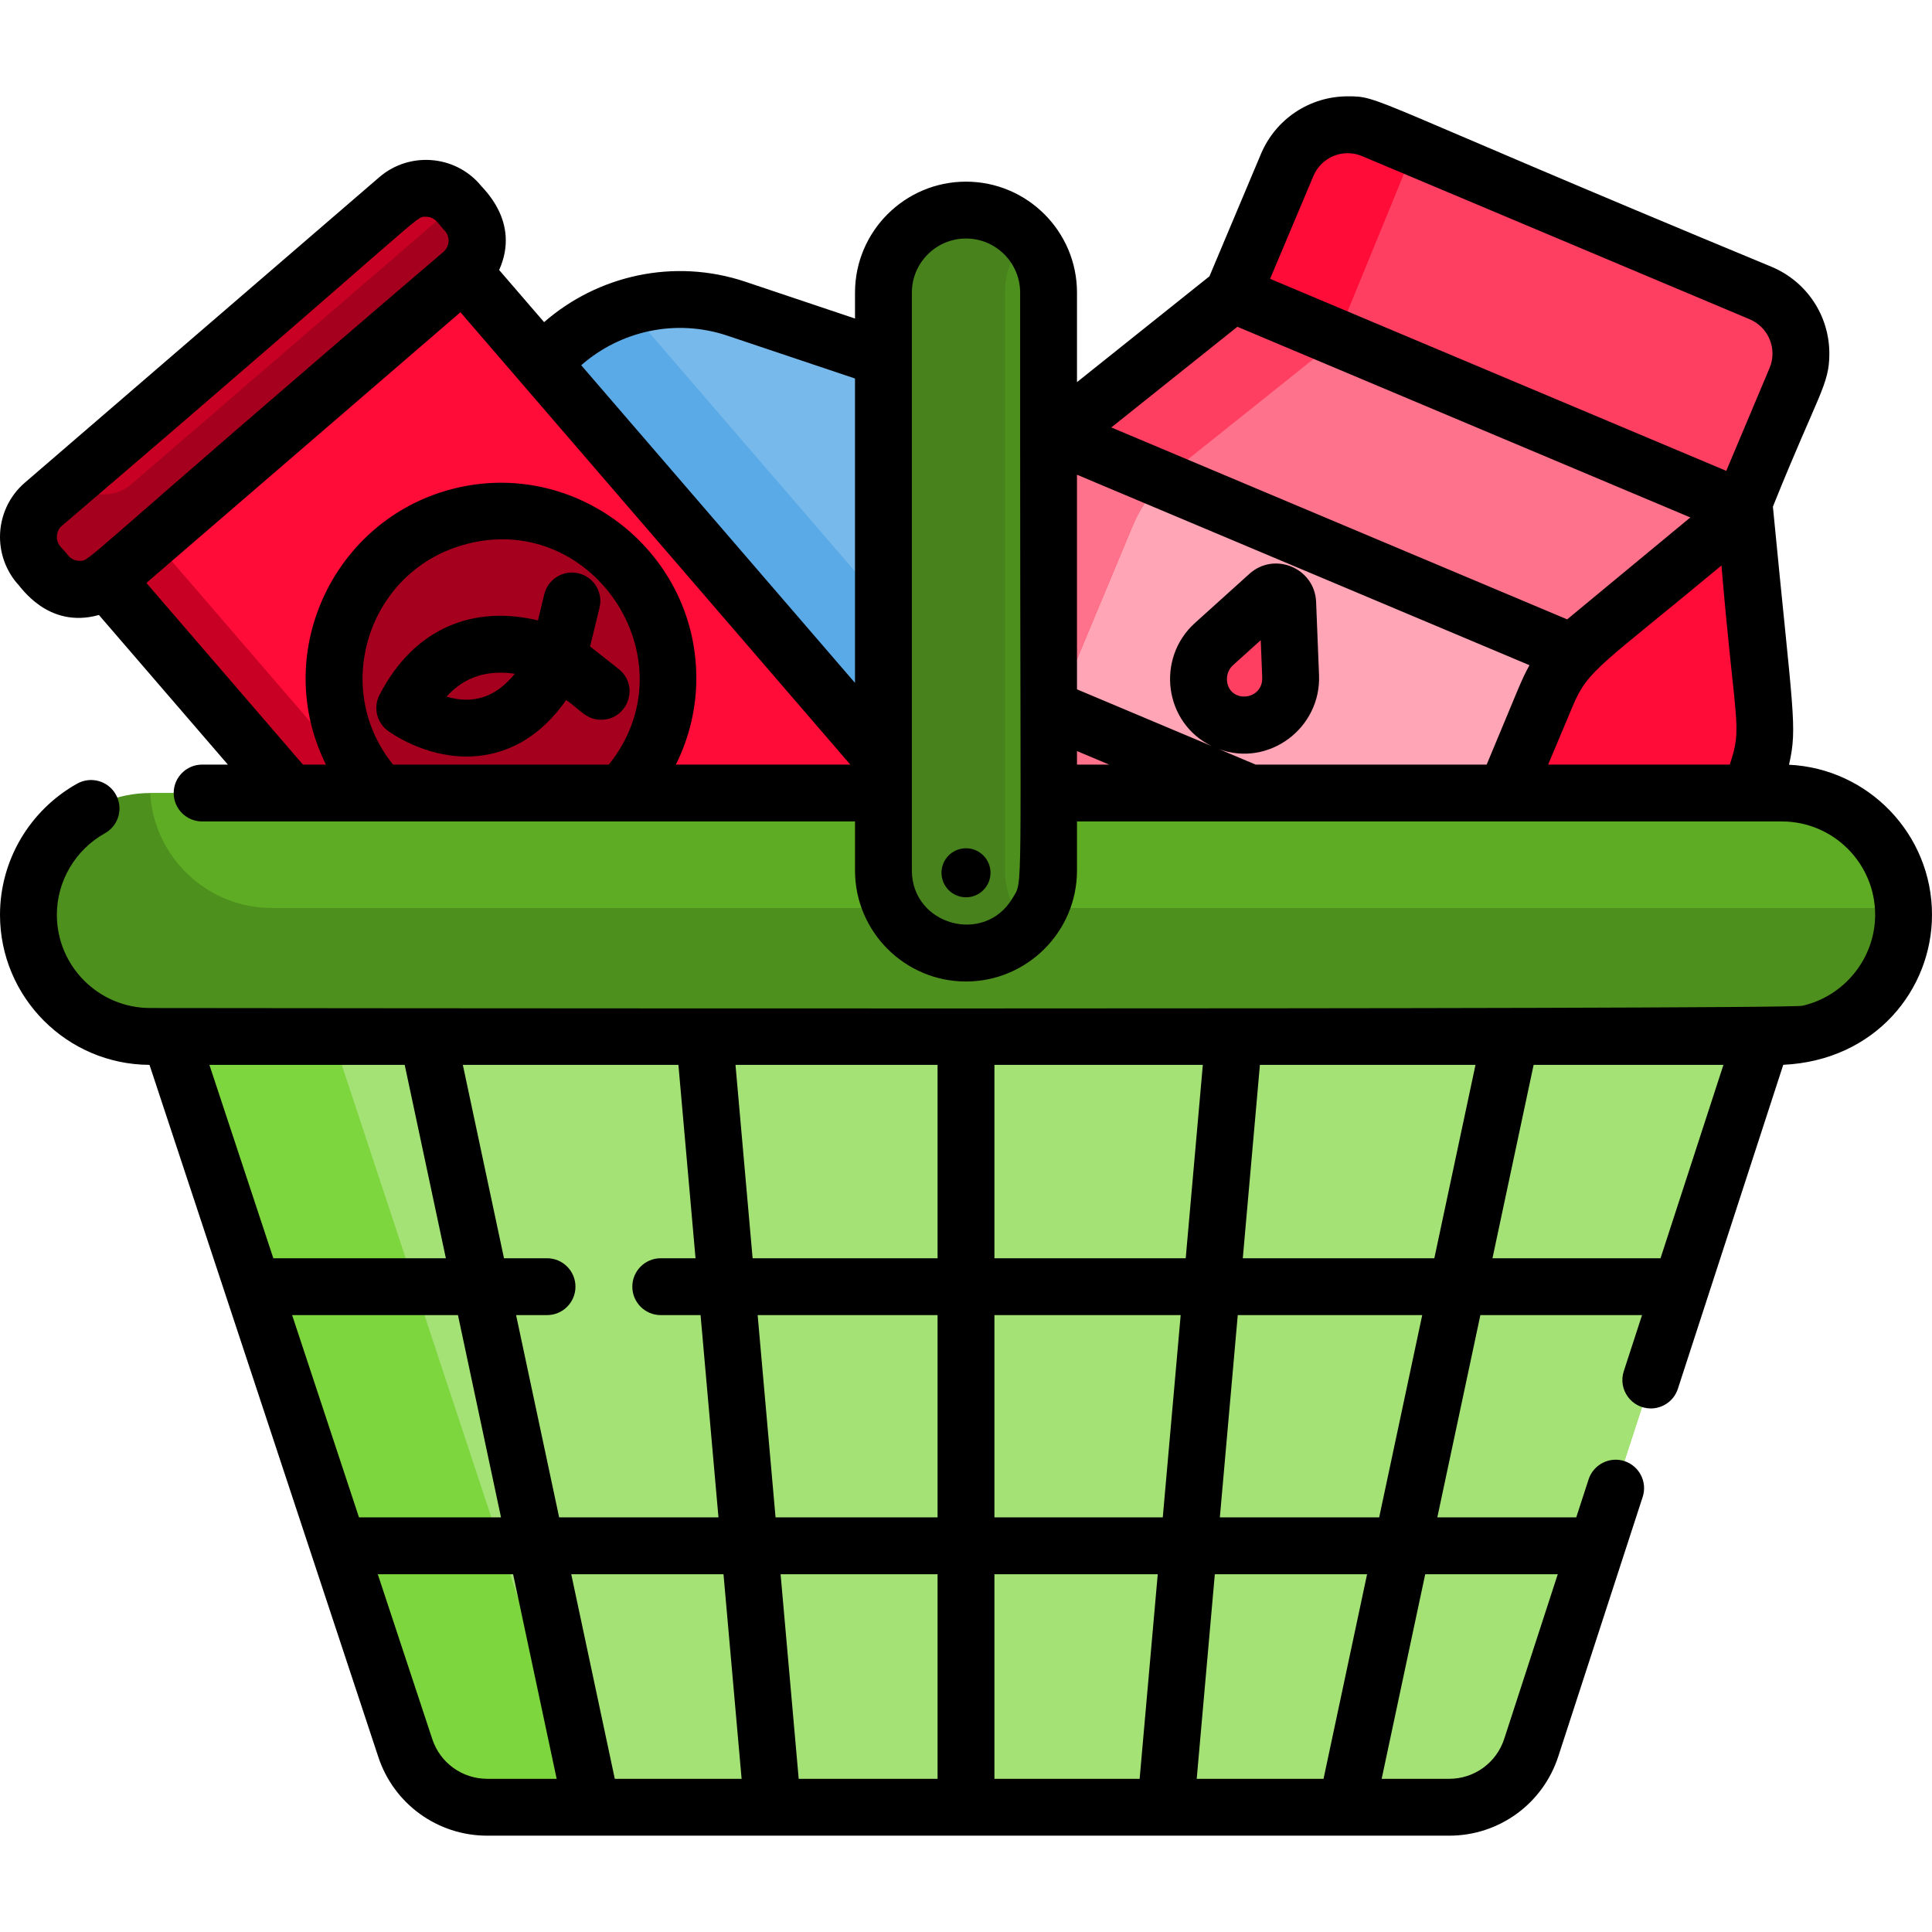 <?xml version="1.0" encoding="iso-8859-1"?>
<!-- Generator: Adobe Illustrator 19.0.0, SVG Export Plug-In . SVG Version: 6.00 Build 0)  -->
<svg version="1.1" id="Capa_1" xmlns="http://www.w3.org/2000/svg" xmlns:xlink="http://www.w3.org/1999/xlink" x="0px" y="0px"
	 viewBox="0 0 512 512" style="enable-background:new 0 0 512 512;" xml:space="preserve">
<path style="fill:#78B9EB;" d="M365.822,188.863l-7.273,21.659c-8.258,24.592-35.131,37.964-59.733,29.706l-17.641-5.927
	l-123.273-41.369c-24.602-8.258-37.964-35.141-29.716-59.733l7.273-21.659c5.003-14.908,16.847-25.687,30.871-30.027
	c9.122-2.833,19.168-2.943,28.862,0.311l140.924,47.306C360.709,137.388,374.08,164.261,365.822,188.863z"/>
<path style="fill:#5AAAE7;" d="M290.839,225.973l-9.664,8.328l-123.273-41.369c-24.602-8.258-37.964-35.141-29.716-59.733
	l7.273-21.659c5.003-14.908,16.847-25.687,30.871-30.027L290.839,225.973z"/>
<polygon style="fill:#C70024;" points="265.333,237.475 183.107,308.349 170.69,319.048 19.158,143.255 31.584,132.546 
	113.81,61.672 "/>
<polygon style="fill:#FF0C38;" points="265.333,237.475 183.107,308.349 31.584,132.546 113.81,61.672 "/>
<path style="fill:#A5001E;" d="M122.47,72.421l-93.959,80.98c-4.752,4.089-11.995,3.556-16.094-1.195l-2.13-2.471
	c-4.099-4.752-3.556-11.995,1.195-16.094l7.434-6.409l86.515-74.571c4.712-4.059,11.844-3.576,15.963,1.045
	c0.05,0.05,0.1,0.1,0.141,0.151l2.12,2.471C127.754,61.079,127.221,68.322,122.47,72.421z"/>
<path style="fill:#C70024;" d="M121.395,53.705l-86.525,74.571c-4.701,4.059-11.834,3.566-15.953-1.045l86.515-74.571
	C110.143,48.602,117.276,49.084,121.395,53.705z"/>
<circle style="fill:#A5001E;" cx="132.767" cy="179.701" r="44.222"/>
<path style="fill:#FF728B;" d="M467.442,78.026L363.909,34.43c-8.859-3.73-19.065,0.429-22.795,9.288l-14.394,34.19
	c-0.105,0.051-0.109,0.053-0.004,0.002l-42.339,33.823c-1.445,1.153-2.803,2.412-4.047,3.753c-3.06,3.271-5.531,7.069-7.28,11.224
	l-34.592,82.167c-5.509,13.086,0.631,28.156,13.717,33.665l24.391,10.269l-0.001,0.002l119.871,50.465
	c13.087,5.509,28.163-0.633,33.672-13.72l34.619-82.231c2.448-5.817,3.414-12.15,2.808-18.431l-5.197-53.889l14.392-34.185
	C480.46,91.961,476.302,81.756,467.442,78.026z"/>
<path style="fill:#FF3F62;" d="M396.436,303.279l-119.871-50.465l44.566-105.859c2.467-5.86,6.362-11.009,11.33-14.977
	l42.344-33.826l87.533,36.851l5.197,53.892c0.606,6.282-0.359,12.616-2.808,18.431l-34.619,82.231
	C424.599,302.646,409.523,308.788,396.436,303.279z"/>
<path style="fill:#FF728B;" d="M462.336,135.007l-41.577,34.396c-1.353,1.122-2.618,2.325-3.786,3.611
	c-2.953,3.204-5.332,6.91-7.035,10.953l-44.699,106.176l-113.063-47.6c-13.086-5.509-19.226-20.579-13.717-33.665l34.592-82.167
	c1.749-4.155,4.22-7.953,7.28-11.224c1.245-1.342,2.603-2.601,4.047-3.753l42.339-33.823L462.336,135.007z"/>
<path style="fill:#FFA5B5;" d="M416.973,173.014c-2.953,3.204-5.332,6.91-7.035,10.953l-21.213,50.388l-136.754-57.573l21.079-50.07
	c1.749-4.155,4.22-7.953,7.28-11.224L416.973,173.014z"/>
<path style="fill:#FF0C38;" d="M467.537,188.893l-5.204-53.886l-41.57,34.397c-1.356,1.125-2.622,2.321-3.787,3.606
	c-2.953,3.205-5.334,6.912-7.042,10.96l-44.694,106.175l31.193,13.13c13.09,5.515,28.169-0.633,33.674-13.713l34.618-82.236
	C467.175,201.511,468.14,195.182,467.537,188.893z"/>
<g>
	<path style="fill:#FF3F62;" d="M342.03,179.207c0.348,8.727-8.249,15.261-16.443,12.238c-0.187-0.069-0.374-0.143-0.56-0.221
		c-0.186-0.078-0.369-0.16-0.549-0.246c-7.889-3.748-9.224-14.463-2.739-20.314l14.4-12.99c1.93-1.741,5.014-0.442,5.117,2.155
		L342.03,179.207z"/>
	<path style="fill:#FF3F62;" d="M354.259,89.499l-0.442,1.075l-42.344,33.825c-1.447,1.155-2.803,2.411-4.049,3.757
		c-3.054,3.265-5.525,7.072-7.273,11.221l-43.77,104.93l-4.209-1.768c-13.08-5.505-19.228-20.574-13.713-33.664l34.588-82.166
		c1.748-4.149,4.219-7.946,7.283-11.221c1.246-1.346,2.602-2.602,4.048-3.757l42.333-33.815c0-0.01,0.01-0.01,0.01-0.01
		L354.259,89.499z"/>
</g>
<path style="fill:#FF728B;" d="M308.289,127.262c-0.301,0.291-0.583,0.593-0.864,0.894c-3.054,3.265-5.525,7.072-7.273,11.221
	l-20.464,49.064l-27.717-11.663l21.076-50.069c1.748-4.149,4.219-7.946,7.283-11.221L308.289,127.262z"/>
<path style="fill:#FF3F62;" d="M462.336,135.011L326.719,77.909l14.394-34.19c3.73-8.859,13.936-13.018,22.795-9.288l103.533,43.595
	c8.859,3.73,13.018,13.936,9.288,22.795L462.336,135.011z"/>
<path style="fill:#FF0C38;" d="M374.924,39.069l-20.664,50.43l-27.536-11.593l14.386-34.186c3.737-8.86,13.944-13.02,22.804-9.292
	L374.924,39.069z"/>
<path style="fill:#7ED63E;" d="M477.593,242.418l-71.798,220.729c-3.064,9.413-11.834,15.792-21.739,15.792H129.12
	c-9.865,0-18.615-6.329-21.709-15.692L34.407,242.418H477.593z"/>
<path style="fill:#A4E276;" d="M477.593,242.418l-71.798,220.729c-3.064,9.413-11.834,15.792-21.739,15.792H172.127
	c-9.865,0-18.615-6.329-21.709-15.692L77.424,242.418H477.593z"/>
<circle cx="256" cy="231.297" r="6.496"/>
<path style="fill:#4E901E;" d="M504.466,242.418c0,8.871-3.627,16.937-9.473,22.774c-5.847,5.847-13.914,9.473-22.784,9.473H39.792
	c-17.741,0-32.257-14.506-32.257-32.247c0-8.871,3.627-16.937,9.473-22.784c5.847-5.847,13.914-9.473,22.784-9.473h432.416
	c17.138,0,31.273,13.552,32.207,30.459C504.446,241.212,504.466,241.815,504.466,242.418z"/>
<path style="fill:#5EAC24;" d="M504.415,240.62H71.999c-17.138,0-31.263-13.552-32.197-30.459h432.406
	C489.346,210.16,503.481,223.712,504.415,240.62z"/>
<path style="fill:#47821C;" d="M277.88,77.544v153.15c0,5.676-2.19,10.86-5.766,14.757c-4.008,4.37-9.755,7.123-16.114,7.123
	c-12.035,0-21.88-9.845-21.88-21.88V77.544c0-12.025,9.845-21.87,21.88-21.87c6.017,0,11.493,2.461,15.451,6.429
	c0.221,0.221,0.442,0.452,0.663,0.693C275.69,66.685,277.88,71.878,277.88,77.544z"/>
<path style="fill:#4E901E;" d="M277.88,77.544v153.15c0,5.676-2.19,10.86-5.766,14.757c-3.586-3.898-5.776-9.081-5.776-14.757
	V77.544c0-5.666,2.19-10.86,5.776-14.747C275.69,66.685,277.88,71.878,277.88,77.544z"/>
<path d="M474.107,202.666c2.302-10.153,1.052-13.113-4.27-68.393c12.091-30.095,14.958-32.247,14.958-40.555
	c0-10.066-5.987-19.087-15.27-22.995C361.227,25.829,365.982,25.527,357.162,25.527c-10.066,0-19.087,5.997-22.995,15.27
	l-13.652,32.428l-35.1,28.038V77.544c0-16.214-13.2-29.404-29.414-29.404s-29.414,13.19-29.414,29.404v6.871l-29.003-9.734
	c-19.057-6.399-39.229-1.658-53.394,10.689l-11.912-13.815c5.839-12.983-4.652-21.866-5.035-22.621
	c-6.839-7.928-18.848-8.768-26.722-1.979L6.57,127.925C2.391,131.521,0,136.765,0,142.29c0,4.541,1.627,8.931,4.581,12.367
	c0.717,0.51,7.947,12.165,21.631,8.318l34.174,39.651h-6.821c-4.159,0-7.534,3.375-7.534,7.534c0,4.169,3.375,7.534,7.534,7.534
	c60.694,0,110.606,0,173.021,0v12.999c0,16.214,13.2,29.414,29.414,29.414c16.145,0,29.414-13.149,29.414-29.414v-12.999
	c43.289,0,143.35,0,186.804,0c13.622,0,24.713,11.091,24.713,24.723c0,11.603-8.218,21.589-19.258,24.11
	c-4.85,1.116-437.718,0.603-437.891,0.603c-13.539,0-24.713-10.997-24.713-24.713c0-8.921,4.882-17.199,12.738-21.599
	c3.637-2.029,4.933-6.62,2.893-10.257c-2.029-3.627-6.62-4.922-10.247-2.893C7.836,214.731,0,228.042,0,242.418
	c0,21.89,17.761,39.691,39.621,39.782l60.637,183.418c4.119,12.477,15.722,20.855,28.862,20.855h27.695c0.002,0,0.004,0,0.006,0
	c0.003,0,0.006,0,0.009,0h200.018c0.003,0,0.006,0,0.009,0c0.002,0,0.004,0,0.006,0h27.192c13.2,0,24.823-8.439,28.902-20.996
	l22.372-68.774c1.286-3.948-0.884-8.208-4.832-9.493c-3.958-1.286-8.208,0.884-9.503,4.842l-3.274,10.069h-36.816l11.409-53.602
	h42.842l-4.838,14.872c-1.586,4.882,2.079,9.865,7.173,9.865c3.175,0,6.128-2.029,7.163-5.204l27.928-85.862
	c24.454-1.165,39.42-19.986,39.42-39.772C512,221.111,495.163,203.661,474.107,202.666z M21.076,148.619
	c-1.145,0-2.22-0.492-2.953-1.336c-1.29-1.829-3.054-2.675-3.054-4.993c0-1.145,0.482-2.22,1.336-2.943
	c98.429-84.145,93.418-81.904,96.471-81.904c2.668,0,3.471,2.248,5.073,3.797c1.414,1.635,1.179,4.101-0.402,5.475
	C19.174,150.803,24.107,148.619,21.076,148.619z M161.347,202.626h-57.171c-16.318-20.131-6.763-50.636,18.083-58.065
	C156.468,134.258,183.802,174.657,161.347,202.626z M179.109,202.626c3.486-6.982,5.425-14.798,5.425-22.905
	c0-34.324-33.287-59.547-66.594-49.597c-30.103,8.996-45.978,43.448-31.564,72.501h-6.088l-41.493-48.14l83.227-71.739
	c15.061,17.474,91.043,105.636,103.318,119.879H179.109z M226.586,180.977l-72.562-84.185c10.267-9.011,24.924-12.477,38.767-7.826
	l33.794,11.342V180.977z M268.367,237.958c-7.471,12.643-26.712,7.165-26.712-7.263c0-14.364,0-127.179,0-153.15
	c0-7.906,6.439-14.336,14.346-14.336s14.346,6.429,14.346,14.336v38.687C270.346,240.424,271.191,233.166,268.367,237.958z
	 M327.919,86.596c2.341,0.985,109.38,46.04,120.039,50.531c-10.197,8.439-31.564,26.099-32.639,27.013l-120.812-50.862
	L327.919,86.596z M285.414,202.626v-3.586l8.519,3.586H285.414z M393.981,202.626h-61.22l-9.664-4.069
	c13.22,4.772,27.024-5.626,26.461-19.65l-0.774-19.379c-0.347-8.958-11.015-13.467-17.691-7.444l-14.396,12.989
	c-10.448,9.423-8.187,26.541,4.42,32.639l-35.703-15.029v-56.88l119.918,50.481C403.173,180.093,402.118,183.227,393.981,202.626z
	 M326.784,176.256l7.323-6.6l0.392,9.855c0.255,6.089-8.414,6.969-9.303,1.195C325.086,179.902,325.005,177.873,326.784,176.256z
	 M458.405,202.626h-48.14l6.62-15.732c3.958-9.423,7.565-10.639,39.32-37.029C459.823,192.66,461.847,192.455,458.405,202.626z
	 M468.953,97.536l-11.472,27.245c-8.449-3.556-106.416-44.795-120.893-50.893l11.472-27.245c2.12-5.033,7.896-7.394,12.929-5.264
	l102.689,43.228C468.702,86.726,471.073,92.493,468.953,97.536z M55.494,282.2h51.756l10.908,51.25H72.436L55.494,282.2z
	 M77.417,348.518h43.948l11.409,53.602H95.137L77.417,348.518z M129.12,471.404c-6.63,0-12.477-4.229-14.557-10.518l-14.445-43.697
	h35.863l11.54,54.215H129.12z M136.771,348.518h8.197c4.161,0,7.534-3.373,7.534-7.534s-3.373-7.534-7.534-7.534h-11.404
	l-10.908-51.25h57.13l4.537,51.25h-9.217c-4.161,0-7.534,3.373-7.534,7.534s3.373,7.534,7.534,7.534h10.551l4.745,53.602H148.18
	L136.771,348.518z M162.927,471.404l-11.54-54.215h40.348l4.799,54.215H162.927z M248.466,471.404h-36.802l-4.799-54.215h41.602
	v54.215H248.466z M248.466,402.12H205.53l-4.745-53.602h47.681v53.602H248.466z M248.466,333.449h-49.015l-4.537-51.25h53.552
	L248.466,333.449L248.466,333.449z M302.014,471.404h-38.48V417.19h43.279L302.014,471.404z M308.147,402.12h-44.613v-53.602h49.358
	L308.147,402.12z M263.534,333.449V282.2h55.228l-4.537,51.25h-50.692V333.449z M350.75,471.404h-33.609l4.799-54.215h40.348
	L350.75,471.404z M323.274,402.12l4.745-53.602h48.886l-11.409,53.602H323.274z M412.82,417.189l-14.188,43.627
	c-2.059,6.329-7.916,10.588-14.577,10.588h-17.899l11.54-54.215L412.82,417.189L412.82,417.189z M380.113,333.449h-50.759
	l4.537-51.25h57.131L380.113,333.449z M440.056,333.449H395.52l10.908-51.25h50.3L440.056,333.449z"/>
<circle cx="256" cy="231.297" r="6.496"/>
<path d="M153.351,151.944c-4.048-0.984-8.127,1.497-9.112,5.545l-1.678,6.922c-17.029-4.078-32.753,1.884-41.982,19.73
	c-1.708,3.295-0.763,7.334,2.22,9.534c0.944,0.703,9.594,6.821,20.875,6.821c7.615,0,17.842-2.823,26.371-14.978
	c3.669,2.513,5.279,5.224,9.252,5.224c7.136,0,10.274-9.043,4.661-13.451l-7.575-5.967l2.501-10.277
	C159.871,157.008,157.389,152.929,153.351,151.944z M118.331,184.614c3.858-4.259,8.589-6.349,14.315-6.349
	c1.316,0,2.592,0.111,3.787,0.291C131.238,184.928,125.298,186.647,118.331,184.614z"/>
<g>
</g>
<g>
</g>
<g>
</g>
<g>
</g>
<g>
</g>
<g>
</g>
<g>
</g>
<g>
</g>
<g>
</g>
<g>
</g>
<g>
</g>
<g>
</g>
<g>
</g>
<g>
</g>
<g>
</g>
</svg>
